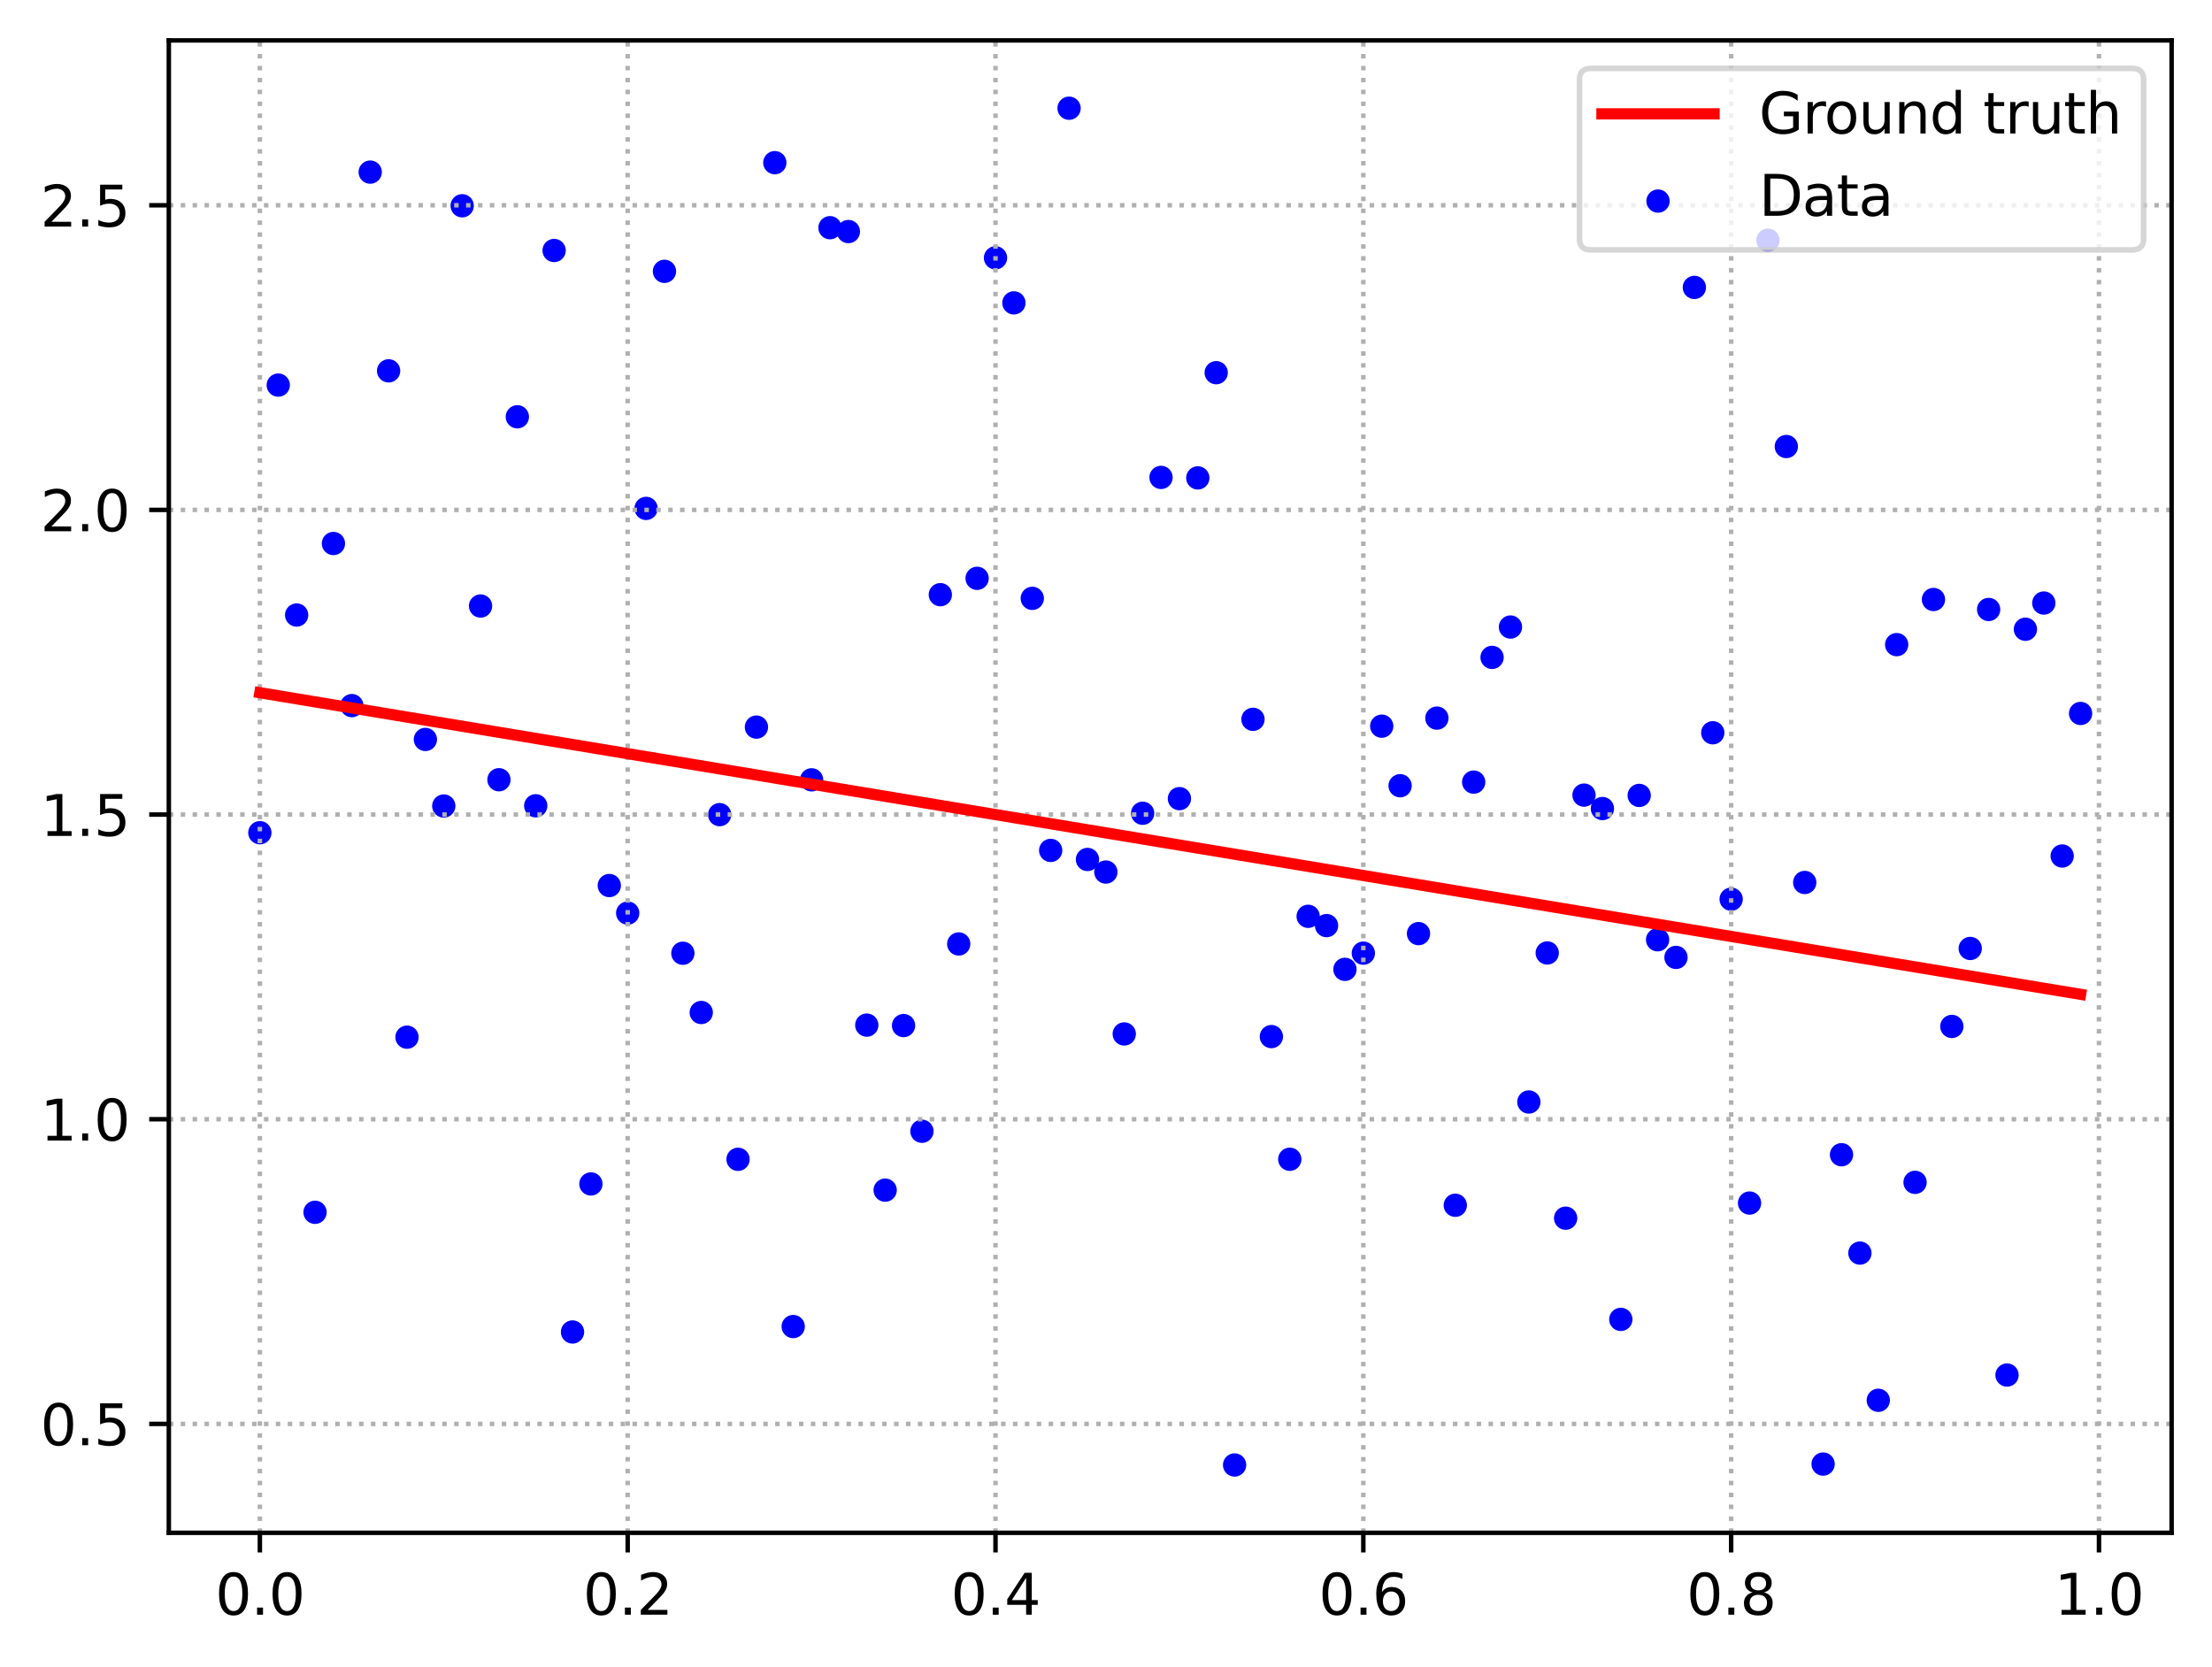 <?xml version="1.0" encoding="utf-8" standalone="no"?>
<!DOCTYPE svg PUBLIC "-//W3C//DTD SVG 1.1//EN"
  "http://www.w3.org/Graphics/SVG/1.1/DTD/svg11.dtd">
<svg xmlns:xlink="http://www.w3.org/1999/xlink" width="394.423pt" height="297.19pt" viewBox="0 0 394.423 297.19" xmlns="http://www.w3.org/2000/svg" version="1.1">
 <defs>
  <style type="text/css">*{stroke-linejoin: round; stroke-linecap: butt}</style>
 </defs>
 <g id="figure_1">
  <g id="patch_1">
   <path d="M 0 297.19 
L 394.423 297.19 
L 394.423 0 
L 0 0 
z
" style="fill: #ffffff"/>
  </g>
  <g id="axes_1">
   <g id="patch_2">
    <path d="M 30.103 273.312 
L 387.223 273.312 
L 387.223 7.2 
L 30.103 7.2 
z
" style="fill: #ffffff"/>
   </g>
   <g id="PathCollection_1">
    <defs>
     <path id="m993d31b52b" d="M 0 1.581 
C 0.419 1.581 0.822 1.415 1.118 1.118 
C 1.415 0.822 1.581 0.419 1.581 0 
C 1.581 -0.419 1.415 -0.822 1.118 -1.118 
C 0.822 -1.415 0.419 -1.581 0 -1.581 
C -0.419 -1.581 -0.822 -1.415 -1.118 -1.118 
C -1.415 -0.822 -1.581 -0.419 -1.581 0 
C -1.581 0.419 -1.415 0.822 -1.118 1.118 
C -0.822 1.415 -0.419 1.581 0 1.581 
z
" style="stroke: #0000ff"/>
    </defs>
    <g clip-path="url(#p5b55c8f4cc)">
     <use xlink:href="#m993d31b52b" x="46.336" y="148.476" style="fill: #0000ff; stroke: #0000ff"/>
     <use xlink:href="#m993d31b52b" x="49.615" y="68.665" style="fill: #0000ff; stroke: #0000ff"/>
     <use xlink:href="#m993d31b52b" x="52.895" y="109.662" style="fill: #0000ff; stroke: #0000ff"/>
     <use xlink:href="#m993d31b52b" x="56.174" y="216.159" style="fill: #0000ff; stroke: #0000ff"/>
     <use xlink:href="#m993d31b52b" x="59.453" y="96.909" style="fill: #0000ff; stroke: #0000ff"/>
     <use xlink:href="#m993d31b52b" x="62.733" y="125.814" style="fill: #0000ff; stroke: #0000ff"/>
     <use xlink:href="#m993d31b52b" x="66.012" y="30.69" style="fill: #0000ff; stroke: #0000ff"/>
     <use xlink:href="#m993d31b52b" x="69.291" y="66.124" style="fill: #0000ff; stroke: #0000ff"/>
     <use xlink:href="#m993d31b52b" x="72.571" y="184.936" style="fill: #0000ff; stroke: #0000ff"/>
     <use xlink:href="#m993d31b52b" x="75.85" y="131.847" style="fill: #0000ff; stroke: #0000ff"/>
     <use xlink:href="#m993d31b52b" x="79.129" y="143.716" style="fill: #0000ff; stroke: #0000ff"/>
     <use xlink:href="#m993d31b52b" x="82.409" y="36.689" style="fill: #0000ff; stroke: #0000ff"/>
     <use xlink:href="#m993d31b52b" x="85.688" y="108.056" style="fill: #0000ff; stroke: #0000ff"/>
     <use xlink:href="#m993d31b52b" x="88.967" y="139.032" style="fill: #0000ff; stroke: #0000ff"/>
     <use xlink:href="#m993d31b52b" x="92.247" y="74.319" style="fill: #0000ff; stroke: #0000ff"/>
     <use xlink:href="#m993d31b52b" x="95.526" y="143.676" style="fill: #0000ff; stroke: #0000ff"/>
     <use xlink:href="#m993d31b52b" x="98.805" y="44.663" style="fill: #0000ff; stroke: #0000ff"/>
     <use xlink:href="#m993d31b52b" x="102.085" y="237.501" style="fill: #0000ff; stroke: #0000ff"/>
     <use xlink:href="#m993d31b52b" x="105.364" y="211.103" style="fill: #0000ff; stroke: #0000ff"/>
     <use xlink:href="#m993d31b52b" x="108.643" y="157.897" style="fill: #0000ff; stroke: #0000ff"/>
     <use xlink:href="#m993d31b52b" x="111.923" y="162.812" style="fill: #0000ff; stroke: #0000ff"/>
     <use xlink:href="#m993d31b52b" x="115.202" y="90.653" style="fill: #0000ff; stroke: #0000ff"/>
     <use xlink:href="#m993d31b52b" x="118.481" y="48.381" style="fill: #0000ff; stroke: #0000ff"/>
     <use xlink:href="#m993d31b52b" x="121.761" y="169.967" style="fill: #0000ff; stroke: #0000ff"/>
     <use xlink:href="#m993d31b52b" x="125.04" y="180.535" style="fill: #0000ff; stroke: #0000ff"/>
     <use xlink:href="#m993d31b52b" x="128.319" y="145.253" style="fill: #0000ff; stroke: #0000ff"/>
     <use xlink:href="#m993d31b52b" x="131.599" y="206.712" style="fill: #0000ff; stroke: #0000ff"/>
     <use xlink:href="#m993d31b52b" x="134.878" y="129.647" style="fill: #0000ff; stroke: #0000ff"/>
     <use xlink:href="#m993d31b52b" x="138.157" y="29.004" style="fill: #0000ff; stroke: #0000ff"/>
     <use xlink:href="#m993d31b52b" x="141.437" y="236.532" style="fill: #0000ff; stroke: #0000ff"/>
     <use xlink:href="#m993d31b52b" x="144.716" y="139.048" style="fill: #0000ff; stroke: #0000ff"/>
     <use xlink:href="#m993d31b52b" x="147.995" y="40.6" style="fill: #0000ff; stroke: #0000ff"/>
     <use xlink:href="#m993d31b52b" x="151.275" y="41.286" style="fill: #0000ff; stroke: #0000ff"/>
     <use xlink:href="#m993d31b52b" x="154.554" y="182.786" style="fill: #0000ff; stroke: #0000ff"/>
     <use xlink:href="#m993d31b52b" x="157.833" y="212.209" style="fill: #0000ff; stroke: #0000ff"/>
     <use xlink:href="#m993d31b52b" x="161.113" y="182.863" style="fill: #0000ff; stroke: #0000ff"/>
     <use xlink:href="#m993d31b52b" x="164.392" y="201.709" style="fill: #0000ff; stroke: #0000ff"/>
     <use xlink:href="#m993d31b52b" x="167.671" y="106.037" style="fill: #0000ff; stroke: #0000ff"/>
     <use xlink:href="#m993d31b52b" x="170.951" y="168.312" style="fill: #0000ff; stroke: #0000ff"/>
     <use xlink:href="#m993d31b52b" x="174.23" y="103.12" style="fill: #0000ff; stroke: #0000ff"/>
     <use xlink:href="#m993d31b52b" x="177.509" y="45.974" style="fill: #0000ff; stroke: #0000ff"/>
     <use xlink:href="#m993d31b52b" x="180.789" y="54.004" style="fill: #0000ff; stroke: #0000ff"/>
     <use xlink:href="#m993d31b52b" x="184.068" y="106.689" style="fill: #0000ff; stroke: #0000ff"/>
     <use xlink:href="#m993d31b52b" x="187.347" y="151.634" style="fill: #0000ff; stroke: #0000ff"/>
     <use xlink:href="#m993d31b52b" x="190.627" y="19.296" style="fill: #0000ff; stroke: #0000ff"/>
     <use xlink:href="#m993d31b52b" x="193.906" y="153.248" style="fill: #0000ff; stroke: #0000ff"/>
     <use xlink:href="#m993d31b52b" x="197.185" y="155.491" style="fill: #0000ff; stroke: #0000ff"/>
     <use xlink:href="#m993d31b52b" x="200.465" y="184.359" style="fill: #0000ff; stroke: #0000ff"/>
     <use xlink:href="#m993d31b52b" x="203.744" y="145.008" style="fill: #0000ff; stroke: #0000ff"/>
     <use xlink:href="#m993d31b52b" x="207.023" y="85.126" style="fill: #0000ff; stroke: #0000ff"/>
     <use xlink:href="#m993d31b52b" x="210.303" y="142.403" style="fill: #0000ff; stroke: #0000ff"/>
     <use xlink:href="#m993d31b52b" x="213.582" y="85.213" style="fill: #0000ff; stroke: #0000ff"/>
     <use xlink:href="#m993d31b52b" x="216.861" y="66.452" style="fill: #0000ff; stroke: #0000ff"/>
     <use xlink:href="#m993d31b52b" x="220.141" y="261.216" style="fill: #0000ff; stroke: #0000ff"/>
     <use xlink:href="#m993d31b52b" x="223.42" y="128.259" style="fill: #0000ff; stroke: #0000ff"/>
     <use xlink:href="#m993d31b52b" x="226.699" y="184.831" style="fill: #0000ff; stroke: #0000ff"/>
     <use xlink:href="#m993d31b52b" x="229.979" y="206.705" style="fill: #0000ff; stroke: #0000ff"/>
     <use xlink:href="#m993d31b52b" x="233.258" y="163.386" style="fill: #0000ff; stroke: #0000ff"/>
     <use xlink:href="#m993d31b52b" x="236.538" y="165.041" style="fill: #0000ff; stroke: #0000ff"/>
     <use xlink:href="#m993d31b52b" x="239.817" y="172.84" style="fill: #0000ff; stroke: #0000ff"/>
     <use xlink:href="#m993d31b52b" x="243.096" y="169.953" style="fill: #0000ff; stroke: #0000ff"/>
     <use xlink:href="#m993d31b52b" x="246.376" y="129.48" style="fill: #0000ff; stroke: #0000ff"/>
     <use xlink:href="#m993d31b52b" x="249.655" y="140.1" style="fill: #0000ff; stroke: #0000ff"/>
     <use xlink:href="#m993d31b52b" x="252.934" y="166.469" style="fill: #0000ff; stroke: #0000ff"/>
     <use xlink:href="#m993d31b52b" x="256.214" y="128.044" style="fill: #0000ff; stroke: #0000ff"/>
     <use xlink:href="#m993d31b52b" x="259.493" y="214.907" style="fill: #0000ff; stroke: #0000ff"/>
     <use xlink:href="#m993d31b52b" x="262.772" y="139.455" style="fill: #0000ff; stroke: #0000ff"/>
     <use xlink:href="#m993d31b52b" x="266.052" y="117.217" style="fill: #0000ff; stroke: #0000ff"/>
     <use xlink:href="#m993d31b52b" x="269.331" y="111.803" style="fill: #0000ff; stroke: #0000ff"/>
     <use xlink:href="#m993d31b52b" x="272.61" y="196.493" style="fill: #0000ff; stroke: #0000ff"/>
     <use xlink:href="#m993d31b52b" x="275.89" y="169.919" style="fill: #0000ff; stroke: #0000ff"/>
     <use xlink:href="#m993d31b52b" x="279.169" y="217.21" style="fill: #0000ff; stroke: #0000ff"/>
     <use xlink:href="#m993d31b52b" x="282.448" y="141.773" style="fill: #0000ff; stroke: #0000ff"/>
     <use xlink:href="#m993d31b52b" x="285.728" y="144.169" style="fill: #0000ff; stroke: #0000ff"/>
     <use xlink:href="#m993d31b52b" x="289.007" y="235.254" style="fill: #0000ff; stroke: #0000ff"/>
     <use xlink:href="#m993d31b52b" x="292.286" y="141.829" style="fill: #0000ff; stroke: #0000ff"/>
     <use xlink:href="#m993d31b52b" x="295.566" y="167.563" style="fill: #0000ff; stroke: #0000ff"/>
     <use xlink:href="#m993d31b52b" x="298.845" y="170.713" style="fill: #0000ff; stroke: #0000ff"/>
     <use xlink:href="#m993d31b52b" x="302.124" y="51.248" style="fill: #0000ff; stroke: #0000ff"/>
     <use xlink:href="#m993d31b52b" x="305.404" y="130.657" style="fill: #0000ff; stroke: #0000ff"/>
     <use xlink:href="#m993d31b52b" x="308.683" y="160.33" style="fill: #0000ff; stroke: #0000ff"/>
     <use xlink:href="#m993d31b52b" x="311.962" y="214.511" style="fill: #0000ff; stroke: #0000ff"/>
     <use xlink:href="#m993d31b52b" x="315.242" y="42.839" style="fill: #0000ff; stroke: #0000ff"/>
     <use xlink:href="#m993d31b52b" x="318.521" y="79.618" style="fill: #0000ff; stroke: #0000ff"/>
     <use xlink:href="#m993d31b52b" x="321.8" y="157.35" style="fill: #0000ff; stroke: #0000ff"/>
     <use xlink:href="#m993d31b52b" x="325.08" y="261.054" style="fill: #0000ff; stroke: #0000ff"/>
     <use xlink:href="#m993d31b52b" x="328.359" y="205.896" style="fill: #0000ff; stroke: #0000ff"/>
     <use xlink:href="#m993d31b52b" x="331.638" y="223.433" style="fill: #0000ff; stroke: #0000ff"/>
     <use xlink:href="#m993d31b52b" x="334.918" y="249.681" style="fill: #0000ff; stroke: #0000ff"/>
     <use xlink:href="#m993d31b52b" x="338.197" y="114.942" style="fill: #0000ff; stroke: #0000ff"/>
     <use xlink:href="#m993d31b52b" x="341.476" y="210.82" style="fill: #0000ff; stroke: #0000ff"/>
     <use xlink:href="#m993d31b52b" x="344.756" y="106.894" style="fill: #0000ff; stroke: #0000ff"/>
     <use xlink:href="#m993d31b52b" x="348.035" y="183.021" style="fill: #0000ff; stroke: #0000ff"/>
     <use xlink:href="#m993d31b52b" x="351.314" y="169.116" style="fill: #0000ff; stroke: #0000ff"/>
     <use xlink:href="#m993d31b52b" x="354.594" y="108.672" style="fill: #0000ff; stroke: #0000ff"/>
     <use xlink:href="#m993d31b52b" x="357.873" y="245.179" style="fill: #0000ff; stroke: #0000ff"/>
     <use xlink:href="#m993d31b52b" x="361.152" y="112.197" style="fill: #0000ff; stroke: #0000ff"/>
     <use xlink:href="#m993d31b52b" x="364.432" y="107.526" style="fill: #0000ff; stroke: #0000ff"/>
     <use xlink:href="#m993d31b52b" x="367.711" y="152.631" style="fill: #0000ff; stroke: #0000ff"/>
     <use xlink:href="#m993d31b52b" x="370.99" y="127.215" style="fill: #0000ff; stroke: #0000ff"/>
    </g>
   </g>
   <g id="matplotlib.axis_1">
    <g id="xtick_1">
     <g id="line2d_1">
      <path d="M 46.336 273.312 
L 46.336 7.2 
" clip-path="url(#p5b55c8f4cc)" style="fill: none; stroke-dasharray: 0.8,1.32; stroke-dashoffset: 0; stroke: #b0b0b0; stroke-width: 0.8"/>
     </g>
     <g id="line2d_2">
      <defs>
       <path id="mdd35177c32" d="M 0 0 
L 0 3.5 
" style="stroke: #000000; stroke-width: 0.8"/>
      </defs>
      <g>
       <use xlink:href="#mdd35177c32" x="46.336" y="273.312" style="stroke: #000000; stroke-width: 0.8"/>
      </g>
     </g>
     <g id="text_1">
      <!-- 0.0 -->
      <g transform="translate(38.384 287.91) scale(0.1 -0.1)">
       <defs>
        <path id="DejaVuSans-30" d="M 2034 4250 
Q 1547 4250 1301 3770 
Q 1056 3291 1056 2328 
Q 1056 1369 1301 889 
Q 1547 409 2034 409 
Q 2525 409 2770 889 
Q 3016 1369 3016 2328 
Q 3016 3291 2770 3770 
Q 2525 4250 2034 4250 
z
M 2034 4750 
Q 2819 4750 3233 4129 
Q 3647 3509 3647 2328 
Q 3647 1150 3233 529 
Q 2819 -91 2034 -91 
Q 1250 -91 836 529 
Q 422 1150 422 2328 
Q 422 3509 836 4129 
Q 1250 4750 2034 4750 
z
" transform="scale(0.016)"/>
        <path id="DejaVuSans-2e" d="M 684 794 
L 1344 794 
L 1344 0 
L 684 0 
L 684 794 
z
" transform="scale(0.016)"/>
       </defs>
       <use xlink:href="#DejaVuSans-30"/>
       <use xlink:href="#DejaVuSans-2e" x="63.623"/>
       <use xlink:href="#DejaVuSans-30" x="95.41"/>
      </g>
     </g>
    </g>
    <g id="xtick_2">
     <g id="line2d_3">
      <path d="M 111.923 273.312 
L 111.923 7.2 
" clip-path="url(#p5b55c8f4cc)" style="fill: none; stroke-dasharray: 0.8,1.32; stroke-dashoffset: 0; stroke: #b0b0b0; stroke-width: 0.8"/>
     </g>
     <g id="line2d_4">
      <g>
       <use xlink:href="#mdd35177c32" x="111.923" y="273.312" style="stroke: #000000; stroke-width: 0.8"/>
      </g>
     </g>
     <g id="text_2">
      <!-- 0.2 -->
      <g transform="translate(103.971 287.91) scale(0.1 -0.1)">
       <defs>
        <path id="DejaVuSans-32" d="M 1228 531 
L 3431 531 
L 3431 0 
L 469 0 
L 469 531 
Q 828 903 1448 1529 
Q 2069 2156 2228 2338 
Q 2531 2678 2651 2914 
Q 2772 3150 2772 3378 
Q 2772 3750 2511 3984 
Q 2250 4219 1831 4219 
Q 1534 4219 1204 4116 
Q 875 4013 500 3803 
L 500 4441 
Q 881 4594 1212 4672 
Q 1544 4750 1819 4750 
Q 2544 4750 2975 4387 
Q 3406 4025 3406 3419 
Q 3406 3131 3298 2873 
Q 3191 2616 2906 2266 
Q 2828 2175 2409 1742 
Q 1991 1309 1228 531 
z
" transform="scale(0.016)"/>
       </defs>
       <use xlink:href="#DejaVuSans-30"/>
       <use xlink:href="#DejaVuSans-2e" x="63.623"/>
       <use xlink:href="#DejaVuSans-32" x="95.41"/>
      </g>
     </g>
    </g>
    <g id="xtick_3">
     <g id="line2d_5">
      <path d="M 177.509 273.312 
L 177.509 7.2 
" clip-path="url(#p5b55c8f4cc)" style="fill: none; stroke-dasharray: 0.8,1.32; stroke-dashoffset: 0; stroke: #b0b0b0; stroke-width: 0.8"/>
     </g>
     <g id="line2d_6">
      <g>
       <use xlink:href="#mdd35177c32" x="177.509" y="273.312" style="stroke: #000000; stroke-width: 0.8"/>
      </g>
     </g>
     <g id="text_3">
      <!-- 0.4 -->
      <g transform="translate(169.558 287.91) scale(0.1 -0.1)">
       <defs>
        <path id="DejaVuSans-34" d="M 2419 4116 
L 825 1625 
L 2419 1625 
L 2419 4116 
z
M 2253 4666 
L 3047 4666 
L 3047 1625 
L 3713 1625 
L 3713 1100 
L 3047 1100 
L 3047 0 
L 2419 0 
L 2419 1100 
L 313 1100 
L 313 1709 
L 2253 4666 
z
" transform="scale(0.016)"/>
       </defs>
       <use xlink:href="#DejaVuSans-30"/>
       <use xlink:href="#DejaVuSans-2e" x="63.623"/>
       <use xlink:href="#DejaVuSans-34" x="95.41"/>
      </g>
     </g>
    </g>
    <g id="xtick_4">
     <g id="line2d_7">
      <path d="M 243.096 273.312 
L 243.096 7.2 
" clip-path="url(#p5b55c8f4cc)" style="fill: none; stroke-dasharray: 0.8,1.32; stroke-dashoffset: 0; stroke: #b0b0b0; stroke-width: 0.8"/>
     </g>
     <g id="line2d_8">
      <g>
       <use xlink:href="#mdd35177c32" x="243.096" y="273.312" style="stroke: #000000; stroke-width: 0.8"/>
      </g>
     </g>
     <g id="text_4">
      <!-- 0.6 -->
      <g transform="translate(235.145 287.91) scale(0.1 -0.1)">
       <defs>
        <path id="DejaVuSans-36" d="M 2113 2584 
Q 1688 2584 1439 2293 
Q 1191 2003 1191 1497 
Q 1191 994 1439 701 
Q 1688 409 2113 409 
Q 2538 409 2786 701 
Q 3034 994 3034 1497 
Q 3034 2003 2786 2293 
Q 2538 2584 2113 2584 
z
M 3366 4563 
L 3366 3988 
Q 3128 4100 2886 4159 
Q 2644 4219 2406 4219 
Q 1781 4219 1451 3797 
Q 1122 3375 1075 2522 
Q 1259 2794 1537 2939 
Q 1816 3084 2150 3084 
Q 2853 3084 3261 2657 
Q 3669 2231 3669 1497 
Q 3669 778 3244 343 
Q 2819 -91 2113 -91 
Q 1303 -91 875 529 
Q 447 1150 447 2328 
Q 447 3434 972 4092 
Q 1497 4750 2381 4750 
Q 2619 4750 2861 4703 
Q 3103 4656 3366 4563 
z
" transform="scale(0.016)"/>
       </defs>
       <use xlink:href="#DejaVuSans-30"/>
       <use xlink:href="#DejaVuSans-2e" x="63.623"/>
       <use xlink:href="#DejaVuSans-36" x="95.41"/>
      </g>
     </g>
    </g>
    <g id="xtick_5">
     <g id="line2d_9">
      <path d="M 308.683 273.312 
L 308.683 7.2 
" clip-path="url(#p5b55c8f4cc)" style="fill: none; stroke-dasharray: 0.8,1.32; stroke-dashoffset: 0; stroke: #b0b0b0; stroke-width: 0.8"/>
     </g>
     <g id="line2d_10">
      <g>
       <use xlink:href="#mdd35177c32" x="308.683" y="273.312" style="stroke: #000000; stroke-width: 0.8"/>
      </g>
     </g>
     <g id="text_5">
      <!-- 0.8 -->
      <g transform="translate(300.731 287.91) scale(0.1 -0.1)">
       <defs>
        <path id="DejaVuSans-38" d="M 2034 2216 
Q 1584 2216 1326 1975 
Q 1069 1734 1069 1313 
Q 1069 891 1326 650 
Q 1584 409 2034 409 
Q 2484 409 2743 651 
Q 3003 894 3003 1313 
Q 3003 1734 2745 1975 
Q 2488 2216 2034 2216 
z
M 1403 2484 
Q 997 2584 770 2862 
Q 544 3141 544 3541 
Q 544 4100 942 4425 
Q 1341 4750 2034 4750 
Q 2731 4750 3128 4425 
Q 3525 4100 3525 3541 
Q 3525 3141 3298 2862 
Q 3072 2584 2669 2484 
Q 3125 2378 3379 2068 
Q 3634 1759 3634 1313 
Q 3634 634 3220 271 
Q 2806 -91 2034 -91 
Q 1263 -91 848 271 
Q 434 634 434 1313 
Q 434 1759 690 2068 
Q 947 2378 1403 2484 
z
M 1172 3481 
Q 1172 3119 1398 2916 
Q 1625 2713 2034 2713 
Q 2441 2713 2670 2916 
Q 2900 3119 2900 3481 
Q 2900 3844 2670 4047 
Q 2441 4250 2034 4250 
Q 1625 4250 1398 4047 
Q 1172 3844 1172 3481 
z
" transform="scale(0.016)"/>
       </defs>
       <use xlink:href="#DejaVuSans-30"/>
       <use xlink:href="#DejaVuSans-2e" x="63.623"/>
       <use xlink:href="#DejaVuSans-38" x="95.41"/>
      </g>
     </g>
    </g>
    <g id="xtick_6">
     <g id="line2d_11">
      <path d="M 374.27 273.312 
L 374.27 7.2 
" clip-path="url(#p5b55c8f4cc)" style="fill: none; stroke-dasharray: 0.8,1.32; stroke-dashoffset: 0; stroke: #b0b0b0; stroke-width: 0.8"/>
     </g>
     <g id="line2d_12">
      <g>
       <use xlink:href="#mdd35177c32" x="374.27" y="273.312" style="stroke: #000000; stroke-width: 0.8"/>
      </g>
     </g>
     <g id="text_6">
      <!-- 1.0 -->
      <g transform="translate(366.318 287.91) scale(0.1 -0.1)">
       <defs>
        <path id="DejaVuSans-31" d="M 794 531 
L 1825 531 
L 1825 4091 
L 703 3866 
L 703 4441 
L 1819 4666 
L 2450 4666 
L 2450 531 
L 3481 531 
L 3481 0 
L 794 0 
L 794 531 
z
" transform="scale(0.016)"/>
       </defs>
       <use xlink:href="#DejaVuSans-31"/>
       <use xlink:href="#DejaVuSans-2e" x="63.623"/>
       <use xlink:href="#DejaVuSans-30" x="95.41"/>
      </g>
     </g>
    </g>
   </g>
   <g id="matplotlib.axis_2">
    <g id="ytick_1">
     <g id="line2d_13">
      <path d="M 30.103 253.892 
L 387.223 253.892 
" clip-path="url(#p5b55c8f4cc)" style="fill: none; stroke-dasharray: 0.8,1.32; stroke-dashoffset: 0; stroke: #b0b0b0; stroke-width: 0.8"/>
     </g>
     <g id="line2d_14">
      <defs>
       <path id="m93ca0e2356" d="M 0 0 
L -3.5 0 
" style="stroke: #000000; stroke-width: 0.8"/>
      </defs>
      <g>
       <use xlink:href="#m93ca0e2356" x="30.103" y="253.892" style="stroke: #000000; stroke-width: 0.8"/>
      </g>
     </g>
     <g id="text_7">
      <!-- 0.5 -->
      <g transform="translate(7.2 257.692) scale(0.1 -0.1)">
       <defs>
        <path id="DejaVuSans-35" d="M 691 4666 
L 3169 4666 
L 3169 4134 
L 1269 4134 
L 1269 2991 
Q 1406 3038 1543 3061 
Q 1681 3084 1819 3084 
Q 2600 3084 3056 2656 
Q 3513 2228 3513 1497 
Q 3513 744 3044 326 
Q 2575 -91 1722 -91 
Q 1428 -91 1123 -41 
Q 819 9 494 109 
L 494 744 
Q 775 591 1075 516 
Q 1375 441 1709 441 
Q 2250 441 2565 725 
Q 2881 1009 2881 1497 
Q 2881 1984 2565 2268 
Q 2250 2553 1709 2553 
Q 1456 2553 1204 2497 
Q 953 2441 691 2322 
L 691 4666 
z
" transform="scale(0.016)"/>
       </defs>
       <use xlink:href="#DejaVuSans-30"/>
       <use xlink:href="#DejaVuSans-2e" x="63.623"/>
       <use xlink:href="#DejaVuSans-35" x="95.41"/>
      </g>
     </g>
    </g>
    <g id="ytick_2">
     <g id="line2d_15">
      <path d="M 30.103 199.569 
L 387.223 199.569 
" clip-path="url(#p5b55c8f4cc)" style="fill: none; stroke-dasharray: 0.8,1.32; stroke-dashoffset: 0; stroke: #b0b0b0; stroke-width: 0.8"/>
     </g>
     <g id="line2d_16">
      <g>
       <use xlink:href="#m93ca0e2356" x="30.103" y="199.569" style="stroke: #000000; stroke-width: 0.8"/>
      </g>
     </g>
     <g id="text_8">
      <!-- 1.0 -->
      <g transform="translate(7.2 203.368) scale(0.1 -0.1)">
       <use xlink:href="#DejaVuSans-31"/>
       <use xlink:href="#DejaVuSans-2e" x="63.623"/>
       <use xlink:href="#DejaVuSans-30" x="95.41"/>
      </g>
     </g>
    </g>
    <g id="ytick_3">
     <g id="line2d_17">
      <path d="M 30.103 145.246 
L 387.223 145.246 
" clip-path="url(#p5b55c8f4cc)" style="fill: none; stroke-dasharray: 0.8,1.32; stroke-dashoffset: 0; stroke: #b0b0b0; stroke-width: 0.8"/>
     </g>
     <g id="line2d_18">
      <g>
       <use xlink:href="#m93ca0e2356" x="30.103" y="145.246" style="stroke: #000000; stroke-width: 0.8"/>
      </g>
     </g>
     <g id="text_9">
      <!-- 1.5 -->
      <g transform="translate(7.2 149.045) scale(0.1 -0.1)">
       <use xlink:href="#DejaVuSans-31"/>
       <use xlink:href="#DejaVuSans-2e" x="63.623"/>
       <use xlink:href="#DejaVuSans-35" x="95.41"/>
      </g>
     </g>
    </g>
    <g id="ytick_4">
     <g id="line2d_19">
      <path d="M 30.103 90.922 
L 387.223 90.922 
" clip-path="url(#p5b55c8f4cc)" style="fill: none; stroke-dasharray: 0.8,1.32; stroke-dashoffset: 0; stroke: #b0b0b0; stroke-width: 0.8"/>
     </g>
     <g id="line2d_20">
      <g>
       <use xlink:href="#m93ca0e2356" x="30.103" y="90.922" style="stroke: #000000; stroke-width: 0.8"/>
      </g>
     </g>
     <g id="text_10">
      <!-- 2.0 -->
      <g transform="translate(7.2 94.721) scale(0.1 -0.1)">
       <use xlink:href="#DejaVuSans-32"/>
       <use xlink:href="#DejaVuSans-2e" x="63.623"/>
       <use xlink:href="#DejaVuSans-30" x="95.41"/>
      </g>
     </g>
    </g>
    <g id="ytick_5">
     <g id="line2d_21">
      <path d="M 30.103 36.599 
L 387.223 36.599 
" clip-path="url(#p5b55c8f4cc)" style="fill: none; stroke-dasharray: 0.8,1.32; stroke-dashoffset: 0; stroke: #b0b0b0; stroke-width: 0.8"/>
     </g>
     <g id="line2d_22">
      <g>
       <use xlink:href="#m93ca0e2356" x="30.103" y="36.599" style="stroke: #000000; stroke-width: 0.8"/>
      </g>
     </g>
     <g id="text_11">
      <!-- 2.5 -->
      <g transform="translate(7.2 40.398) scale(0.1 -0.1)">
       <use xlink:href="#DejaVuSans-32"/>
       <use xlink:href="#DejaVuSans-2e" x="63.623"/>
       <use xlink:href="#DejaVuSans-35" x="95.41"/>
      </g>
     </g>
    </g>
   </g>
   <g id="line2d_23">
    <path d="M 46.336 123.516 
L 49.615 124.059 
L 52.895 124.603 
L 56.174 125.146 
L 59.453 125.689 
L 62.733 126.232 
L 66.012 126.776 
L 69.291 127.319 
L 72.571 127.862 
L 75.85 128.405 
L 79.129 128.949 
L 82.409 129.492 
L 85.688 130.035 
L 88.967 130.578 
L 92.247 131.121 
L 95.526 131.665 
L 98.805 132.208 
L 102.085 132.751 
L 105.364 133.294 
L 108.643 133.838 
L 111.923 134.381 
L 115.202 134.924 
L 118.481 135.467 
L 121.761 136.011 
L 125.04 136.554 
L 128.319 137.097 
L 131.599 137.64 
L 134.878 138.184 
L 138.157 138.727 
L 141.437 139.27 
L 144.716 139.813 
L 147.995 140.356 
L 151.275 140.9 
L 154.554 141.443 
L 157.833 141.986 
L 161.113 142.529 
L 164.392 143.073 
L 167.671 143.616 
L 170.951 144.159 
L 174.23 144.702 
L 177.509 145.246 
L 180.789 145.789 
L 184.068 146.332 
L 187.347 146.875 
L 190.627 147.419 
L 193.906 147.962 
L 197.185 148.505 
L 200.465 149.048 
L 203.744 149.591 
L 207.023 150.135 
L 210.303 150.678 
L 213.582 151.221 
L 216.861 151.764 
L 220.141 152.308 
L 223.42 152.851 
L 226.699 153.394 
L 229.979 153.937 
L 233.258 154.481 
L 236.538 155.024 
L 239.817 155.567 
L 243.096 156.11 
L 246.376 156.653 
L 249.655 157.197 
L 252.934 157.74 
L 256.214 158.283 
L 259.493 158.826 
L 262.772 159.37 
L 266.052 159.913 
L 269.331 160.456 
L 272.61 160.999 
L 275.89 161.543 
L 279.169 162.086 
L 282.448 162.629 
L 285.728 163.172 
L 289.007 163.716 
L 292.286 164.259 
L 295.566 164.802 
L 298.845 165.345 
L 302.124 165.888 
L 305.404 166.432 
L 308.683 166.975 
L 311.962 167.518 
L 315.242 168.061 
L 318.521 168.605 
L 321.8 169.148 
L 325.08 169.691 
L 328.359 170.234 
L 331.638 170.778 
L 334.918 171.321 
L 338.197 171.864 
L 341.476 172.407 
L 344.756 172.951 
L 348.035 173.494 
L 351.314 174.037 
L 354.594 174.58 
L 357.873 175.123 
L 361.152 175.667 
L 364.432 176.21 
L 367.711 176.753 
L 370.99 177.296 
" clip-path="url(#p5b55c8f4cc)" style="fill: none; stroke: #ff0000; stroke-width: 2; stroke-linecap: square"/>
   </g>
   <g id="patch_3">
    <path d="M 30.103 273.312 
L 30.103 7.2 
" style="fill: none; stroke: #000000; stroke-width: 0.8; stroke-linejoin: miter; stroke-linecap: square"/>
   </g>
   <g id="patch_4">
    <path d="M 387.223 273.312 
L 387.223 7.2 
" style="fill: none; stroke: #000000; stroke-width: 0.8; stroke-linejoin: miter; stroke-linecap: square"/>
   </g>
   <g id="patch_5">
    <path d="M 30.103 273.312 
L 387.223 273.312 
" style="fill: none; stroke: #000000; stroke-width: 0.8; stroke-linejoin: miter; stroke-linecap: square"/>
   </g>
   <g id="patch_6">
    <path d="M 30.103 7.2 
L 387.223 7.2 
" style="fill: none; stroke: #000000; stroke-width: 0.8; stroke-linejoin: miter; stroke-linecap: square"/>
   </g>
   <g id="legend_1">
    <g id="patch_7">
     <path d="M 283.642 44.556 
L 380.223 44.556 
Q 382.223 44.556 382.223 42.556 
L 382.223 14.2 
Q 382.223 12.2 380.223 12.2 
L 283.642 12.2 
Q 281.642 12.2 281.642 14.2 
L 281.642 42.556 
Q 281.642 44.556 283.642 44.556 
z
" style="fill: #ffffff; opacity: 0.8; stroke: #cccccc; stroke-linejoin: miter"/>
    </g>
    <g id="line2d_24">
     <path d="M 285.642 20.298 
L 295.642 20.298 
L 305.642 20.298 
" style="fill: none; stroke: #ff0000; stroke-width: 2; stroke-linecap: square"/>
    </g>
    <g id="text_12">
     <!-- Ground truth -->
     <g transform="translate(313.642 23.798) scale(0.1 -0.1)">
      <defs>
       <path id="DejaVuSans-47" d="M 3809 666 
L 3809 1919 
L 2778 1919 
L 2778 2438 
L 4434 2438 
L 4434 434 
Q 4069 175 3628 42 
Q 3188 -91 2688 -91 
Q 1594 -91 976 548 
Q 359 1188 359 2328 
Q 359 3472 976 4111 
Q 1594 4750 2688 4750 
Q 3144 4750 3555 4637 
Q 3966 4525 4313 4306 
L 4313 3634 
Q 3963 3931 3569 4081 
Q 3175 4231 2741 4231 
Q 1884 4231 1454 3753 
Q 1025 3275 1025 2328 
Q 1025 1384 1454 906 
Q 1884 428 2741 428 
Q 3075 428 3337 486 
Q 3600 544 3809 666 
z
" transform="scale(0.016)"/>
       <path id="DejaVuSans-72" d="M 2631 2963 
Q 2534 3019 2420 3045 
Q 2306 3072 2169 3072 
Q 1681 3072 1420 2755 
Q 1159 2438 1159 1844 
L 1159 0 
L 581 0 
L 581 3500 
L 1159 3500 
L 1159 2956 
Q 1341 3275 1631 3429 
Q 1922 3584 2338 3584 
Q 2397 3584 2469 3576 
Q 2541 3569 2628 3553 
L 2631 2963 
z
" transform="scale(0.016)"/>
       <path id="DejaVuSans-6f" d="M 1959 3097 
Q 1497 3097 1228 2736 
Q 959 2375 959 1747 
Q 959 1119 1226 758 
Q 1494 397 1959 397 
Q 2419 397 2687 759 
Q 2956 1122 2956 1747 
Q 2956 2369 2687 2733 
Q 2419 3097 1959 3097 
z
M 1959 3584 
Q 2709 3584 3137 3096 
Q 3566 2609 3566 1747 
Q 3566 888 3137 398 
Q 2709 -91 1959 -91 
Q 1206 -91 779 398 
Q 353 888 353 1747 
Q 353 2609 779 3096 
Q 1206 3584 1959 3584 
z
" transform="scale(0.016)"/>
       <path id="DejaVuSans-75" d="M 544 1381 
L 544 3500 
L 1119 3500 
L 1119 1403 
Q 1119 906 1312 657 
Q 1506 409 1894 409 
Q 2359 409 2629 706 
Q 2900 1003 2900 1516 
L 2900 3500 
L 3475 3500 
L 3475 0 
L 2900 0 
L 2900 538 
Q 2691 219 2414 64 
Q 2138 -91 1772 -91 
Q 1169 -91 856 284 
Q 544 659 544 1381 
z
M 1991 3584 
L 1991 3584 
z
" transform="scale(0.016)"/>
       <path id="DejaVuSans-6e" d="M 3513 2113 
L 3513 0 
L 2938 0 
L 2938 2094 
Q 2938 2591 2744 2837 
Q 2550 3084 2163 3084 
Q 1697 3084 1428 2787 
Q 1159 2491 1159 1978 
L 1159 0 
L 581 0 
L 581 3500 
L 1159 3500 
L 1159 2956 
Q 1366 3272 1645 3428 
Q 1925 3584 2291 3584 
Q 2894 3584 3203 3211 
Q 3513 2838 3513 2113 
z
" transform="scale(0.016)"/>
       <path id="DejaVuSans-64" d="M 2906 2969 
L 2906 4863 
L 3481 4863 
L 3481 0 
L 2906 0 
L 2906 525 
Q 2725 213 2448 61 
Q 2172 -91 1784 -91 
Q 1150 -91 751 415 
Q 353 922 353 1747 
Q 353 2572 751 3078 
Q 1150 3584 1784 3584 
Q 2172 3584 2448 3432 
Q 2725 3281 2906 2969 
z
M 947 1747 
Q 947 1113 1208 752 
Q 1469 391 1925 391 
Q 2381 391 2643 752 
Q 2906 1113 2906 1747 
Q 2906 2381 2643 2742 
Q 2381 3103 1925 3103 
Q 1469 3103 1208 2742 
Q 947 2381 947 1747 
z
" transform="scale(0.016)"/>
       <path id="DejaVuSans-20" transform="scale(0.016)"/>
       <path id="DejaVuSans-74" d="M 1172 4494 
L 1172 3500 
L 2356 3500 
L 2356 3053 
L 1172 3053 
L 1172 1153 
Q 1172 725 1289 603 
Q 1406 481 1766 481 
L 2356 481 
L 2356 0 
L 1766 0 
Q 1100 0 847 248 
Q 594 497 594 1153 
L 594 3053 
L 172 3053 
L 172 3500 
L 594 3500 
L 594 4494 
L 1172 4494 
z
" transform="scale(0.016)"/>
       <path id="DejaVuSans-68" d="M 3513 2113 
L 3513 0 
L 2938 0 
L 2938 2094 
Q 2938 2591 2744 2837 
Q 2550 3084 2163 3084 
Q 1697 3084 1428 2787 
Q 1159 2491 1159 1978 
L 1159 0 
L 581 0 
L 581 4863 
L 1159 4863 
L 1159 2956 
Q 1366 3272 1645 3428 
Q 1925 3584 2291 3584 
Q 2894 3584 3203 3211 
Q 3513 2838 3513 2113 
z
" transform="scale(0.016)"/>
      </defs>
      <use xlink:href="#DejaVuSans-47"/>
      <use xlink:href="#DejaVuSans-72" x="77.49"/>
      <use xlink:href="#DejaVuSans-6f" x="116.354"/>
      <use xlink:href="#DejaVuSans-75" x="177.535"/>
      <use xlink:href="#DejaVuSans-6e" x="240.914"/>
      <use xlink:href="#DejaVuSans-64" x="304.293"/>
      <use xlink:href="#DejaVuSans-20" x="367.77"/>
      <use xlink:href="#DejaVuSans-74" x="399.557"/>
      <use xlink:href="#DejaVuSans-72" x="438.766"/>
      <use xlink:href="#DejaVuSans-75" x="479.879"/>
      <use xlink:href="#DejaVuSans-74" x="543.258"/>
      <use xlink:href="#DejaVuSans-68" x="582.467"/>
     </g>
    </g>
    <g id="PathCollection_2">
     <g>
      <use xlink:href="#m993d31b52b" x="295.642" y="35.852" style="fill: #0000ff; stroke: #0000ff"/>
     </g>
    </g>
    <g id="text_13">
     <!-- Data -->
     <g transform="translate(313.642 38.477) scale(0.1 -0.1)">
      <defs>
       <path id="DejaVuSans-44" d="M 1259 4147 
L 1259 519 
L 2022 519 
Q 2988 519 3436 956 
Q 3884 1394 3884 2338 
Q 3884 3275 3436 3711 
Q 2988 4147 2022 4147 
L 1259 4147 
z
M 628 4666 
L 1925 4666 
Q 3281 4666 3915 4102 
Q 4550 3538 4550 2338 
Q 4550 1131 3912 565 
Q 3275 0 1925 0 
L 628 0 
L 628 4666 
z
" transform="scale(0.016)"/>
       <path id="DejaVuSans-61" d="M 2194 1759 
Q 1497 1759 1228 1600 
Q 959 1441 959 1056 
Q 959 750 1161 570 
Q 1363 391 1709 391 
Q 2188 391 2477 730 
Q 2766 1069 2766 1631 
L 2766 1759 
L 2194 1759 
z
M 3341 1997 
L 3341 0 
L 2766 0 
L 2766 531 
Q 2569 213 2275 61 
Q 1981 -91 1556 -91 
Q 1019 -91 701 211 
Q 384 513 384 1019 
Q 384 1609 779 1909 
Q 1175 2209 1959 2209 
L 2766 2209 
L 2766 2266 
Q 2766 2663 2505 2880 
Q 2244 3097 1772 3097 
Q 1472 3097 1187 3025 
Q 903 2953 641 2809 
L 641 3341 
Q 956 3463 1253 3523 
Q 1550 3584 1831 3584 
Q 2591 3584 2966 3190 
Q 3341 2797 3341 1997 
z
" transform="scale(0.016)"/>
      </defs>
      <use xlink:href="#DejaVuSans-44"/>
      <use xlink:href="#DejaVuSans-61" x="77.002"/>
      <use xlink:href="#DejaVuSans-74" x="138.281"/>
      <use xlink:href="#DejaVuSans-61" x="177.49"/>
     </g>
    </g>
   </g>
  </g>
 </g>
 <defs>
  <clipPath id="p5b55c8f4cc">
   <rect x="30.103" y="7.2" width="357.12" height="266.112"/>
  </clipPath>
 </defs>
</svg>